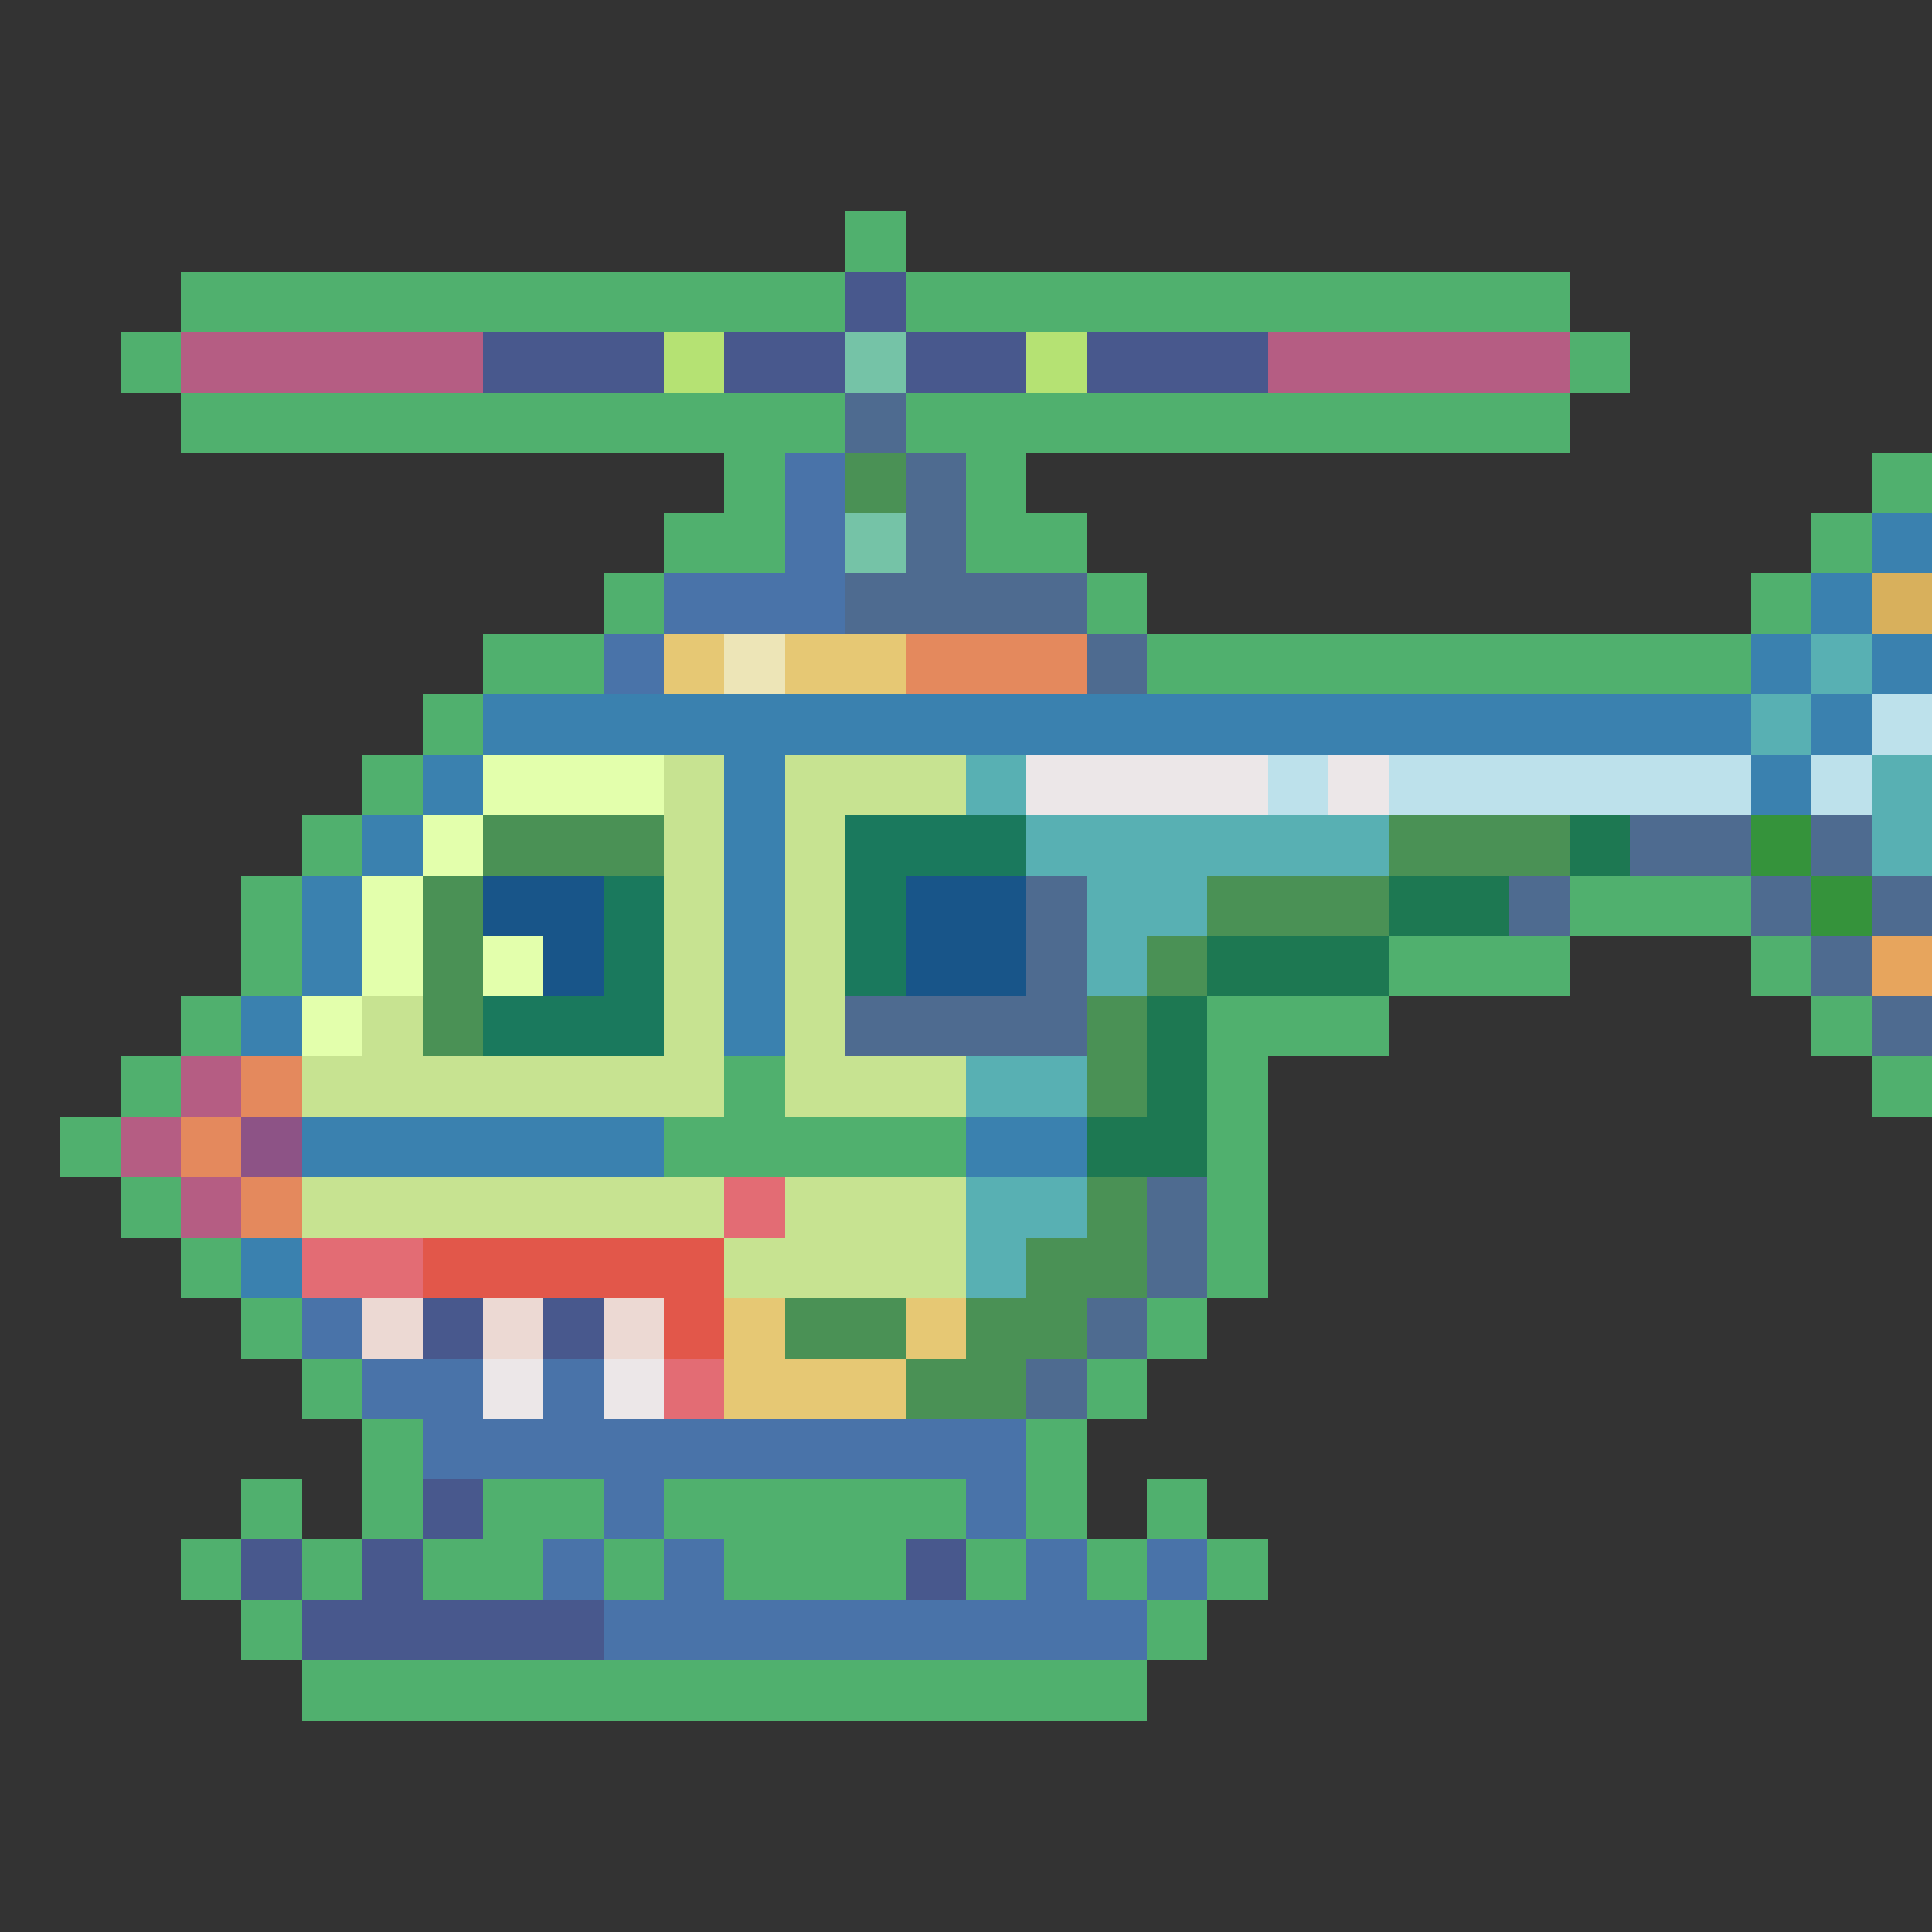 <?xml version="1.0" encoding="utf-8"?>
<!-- Generator: Adobe Illustrator 27.9.0, SVG Export Plug-In . SVG Version: 6.00 Build 0)  -->
<svg version="1.1" id="Layer_1" shape-rendering="crispEdges"
	 xmlns="http://www.w3.org/2000/svg" xmlns:xlink="http://www.w3.org/1999/xlink" x="0px" y="0px" viewBox="0 0 192 192"
	 style="enable-background:new 0 0 192 192;" xml:space="preserve">
<rect x="0" y="0" width="192" height="192" fill="#333333" stroke="none"/>
<style type="text/css">
	.st0{fill:#50B06E;}
	.st1{fill:#48588D;}
	.st2{fill:#B55D83;}
	.st3{fill:#B5E273;}
	.st4{fill:#75C3A7;}
	.st5{fill:#4E6B90;}
	.st6{fill:#4973A9;}
	.st7{fill:#4A9155;}
	.st8{fill:#3A81AF;}
	.st9{fill:#D8B05C;}
	.st10{fill:#E6C874;}
	.st11{fill:#EDE5B7;}
	.st12{fill:#E4895D;}
	.st13{fill:#58B0B3;}
	.st14{fill:#BDE1EB;}
	.st15{fill:#E3FFAC;}
	.st16{fill:#C7E391;}
	.st17{fill:#ECE7E8;}
	.st18{fill:#1A795D;}
	.st19{fill:#1D7852;}
	.st20{fill:#35933B;}
	.st21{fill:#185589;}
	.st22{fill:#E7A55D;}
	.st23{fill:#8D5386;}
	.st24{fill:#E36C74;}
	.st25{fill:#E2574A;}
	.st26{fill:#ECD9D3;}
</style>
<g>
	<rect x="84" y="21" class="st0" width="6" height="6"/>
	<rect x="18" y="27" class="st0" width="6" height="6"/>
	<rect x="24" y="27" class="st0" width="6" height="6"/>
	<rect x="30" y="27" class="st0" width="6" height="6"/>
	<rect x="36" y="27" class="st0" width="6" height="6"/>
	<rect x="42" y="27" class="st0" width="6" height="6"/>
	<rect x="48" y="27" class="st0" width="6" height="6"/>
	<rect x="54" y="27" class="st0" width="6" height="6"/>
	<rect x="60" y="27" class="st0" width="6" height="6"/>
	<rect x="66" y="27" class="st0" width="6" height="6"/>
	<rect x="72" y="27" class="st0" width="6" height="6"/>
	<rect x="78" y="27" class="st0" width="6" height="6"/>
	<rect x="84" y="27" class="st1" width="6" height="6"/>
	<rect x="90" y="27" class="st0" width="6" height="6"/>
	<rect x="96" y="27" class="st0" width="6" height="6"/>
	<rect x="102" y="27" class="st0" width="6" height="6"/>
	<rect x="108" y="27" class="st0" width="6" height="6"/>
	<rect x="114" y="27" class="st0" width="6" height="6"/>
	<rect x="120" y="27" class="st0" width="6" height="6"/>
	<rect x="126" y="27" class="st0" width="6" height="6"/>
	<rect x="132" y="27" class="st0" width="6" height="6"/>
	<rect x="138" y="27" class="st0" width="6" height="6"/>
	<rect x="144" y="27" class="st0" width="6" height="6"/>
	<rect x="150" y="27" class="st0" width="6" height="6"/>
	<rect x="12" y="33" class="st0" width="6" height="6"/>
	<rect x="18" y="33" class="st2" width="6" height="6"/>
	<rect x="24" y="33" class="st2" width="6" height="6"/>
	<rect x="30" y="33" class="st2" width="6" height="6"/>
	<rect x="36" y="33" class="st2" width="6" height="6"/>
	<rect x="42" y="33" class="st2" width="6" height="6"/>
	<rect x="48" y="33" class="st1" width="6" height="6"/>
	<rect x="54" y="33" class="st1" width="6" height="6"/>
	<rect x="60" y="33" class="st1" width="6" height="6"/>
	<rect x="66" y="33" class="st3" width="6" height="6"/>
	<rect x="72" y="33" class="st1" width="6" height="6"/>
	<rect x="78" y="33" class="st1" width="6" height="6"/>
	<rect x="84" y="33" class="st4" width="6" height="6"/>
	<rect x="90" y="33" class="st1" width="6" height="6"/>
	<rect x="96" y="33" class="st1" width="6" height="6"/>
	<rect x="102" y="33" class="st3" width="6" height="6"/>
	<rect x="108" y="33" class="st1" width="6" height="6"/>
	<rect x="114" y="33" class="st1" width="6" height="6"/>
	<rect x="120" y="33" class="st1" width="6" height="6"/>
	<rect x="126" y="33" class="st2" width="6" height="6"/>
	<rect x="132" y="33" class="st2" width="6" height="6"/>
	<rect x="138" y="33" class="st2" width="6" height="6"/>
	<rect x="144" y="33" class="st2" width="6" height="6"/>
	<rect x="150" y="33" class="st2" width="6" height="6"/>
	<rect x="156" y="33" class="st0" width="6" height="6"/>
	<rect x="18" y="39" class="st0" width="6" height="6"/>
	<rect x="24" y="39" class="st0" width="6" height="6"/>
	<rect x="30" y="39" class="st0" width="6" height="6"/>
	<rect x="36" y="39" class="st0" width="6" height="6"/>
	<rect x="42" y="39" class="st0" width="6" height="6"/>
	<rect x="48" y="39" class="st0" width="6" height="6"/>
	<rect x="54" y="39" class="st0" width="6" height="6"/>
	<rect x="60" y="39" class="st0" width="6" height="6"/>
	<rect x="66" y="39" class="st0" width="6" height="6"/>
	<rect x="72" y="39" class="st0" width="6" height="6"/>
	<rect x="78" y="39" class="st0" width="6" height="6"/>
	<rect x="84" y="39" class="st5" width="6" height="6"/>
	<rect x="90" y="39" class="st0" width="6" height="6"/>
	<rect x="96" y="39" class="st0" width="6" height="6"/>
	<rect x="102" y="39" class="st0" width="6" height="6"/>
	<rect x="108" y="39" class="st0" width="6" height="6"/>
	<rect x="114" y="39" class="st0" width="6" height="6"/>
	<rect x="120" y="39" class="st0" width="6" height="6"/>
	<rect x="126" y="39" class="st0" width="6" height="6"/>
	<rect x="132" y="39" class="st0" width="6" height="6"/>
	<rect x="138" y="39" class="st0" width="6" height="6"/>
	<rect x="144" y="39" class="st0" width="6" height="6"/>
	<rect x="150" y="39" class="st0" width="6" height="6"/>
	<rect x="72" y="45" class="st0" width="6" height="6"/>
	<rect x="78" y="45" class="st6" width="6" height="6"/>
	<rect x="84" y="45" class="st7" width="6" height="6"/>
	<rect x="90" y="45" class="st5" width="6" height="6"/>
	<rect x="96" y="45" class="st0" width="6" height="6"/>
	<rect x="186" y="45" class="st0" width="6" height="6"/>
	<rect x="66" y="51" class="st0" width="6" height="6"/>
	<rect x="72" y="51" class="st0" width="6" height="6"/>
	<rect x="78" y="51" class="st6" width="6" height="6"/>
	<rect x="84" y="51" class="st4" width="6" height="6"/>
	<rect x="90" y="51" class="st5" width="6" height="6"/>
	<rect x="96" y="51" class="st0" width="6" height="6"/>
	<rect x="102" y="51" class="st0" width="6" height="6"/>
	<rect x="180" y="51" class="st0" width="6" height="6"/>
	<rect x="186" y="51" class="st8" width="6" height="6"/>
	<rect x="60" y="57" class="st0" width="6" height="6"/>
	<rect x="66" y="57" class="st6" width="6" height="6"/>
	<rect x="72" y="57" class="st6" width="6" height="6"/>
	<rect x="78" y="57" class="st6" width="6" height="6"/>
	<rect x="84" y="57" class="st5" width="6" height="6"/>
	<rect x="90" y="57" class="st5" width="6" height="6"/>
	<rect x="96" y="57" class="st5" width="6" height="6"/>
	<rect x="102" y="57" class="st5" width="6" height="6"/>
	<rect x="108" y="57" class="st0" width="6" height="6"/>
	<rect x="174" y="57" class="st0" width="6" height="6"/>
	<rect x="180" y="57" class="st8" width="6" height="6"/>
	<rect x="186" y="57" class="st9" width="6" height="6"/>
	<rect x="48" y="63" class="st0" width="6" height="6"/>
	<rect x="54" y="63" class="st0" width="6" height="6"/>
	<rect x="60" y="63" class="st6" width="6" height="6"/>
	<rect x="66" y="63" class="st10" width="6" height="6"/>
	<rect x="72" y="63" class="st11" width="6" height="6"/>
	<rect x="78" y="63" class="st10" width="6" height="6"/>
	<rect x="84" y="63" class="st10" width="6" height="6"/>
	<rect x="90" y="63" class="st12" width="6" height="6"/>
	<rect x="96" y="63" class="st12" width="6" height="6"/>
	<rect x="102" y="63" class="st12" width="6" height="6"/>
	<rect x="108" y="63" class="st5" width="6" height="6"/>
	<rect x="114" y="63" class="st0" width="6" height="6"/>
	<rect x="120" y="63" class="st0" width="6" height="6"/>
	<rect x="126" y="63" class="st0" width="6" height="6"/>
	<rect x="132" y="63" class="st0" width="6" height="6"/>
	<rect x="138" y="63" class="st0" width="6" height="6"/>
	<rect x="144" y="63" class="st0" width="6" height="6"/>
	<rect x="150" y="63" class="st0" width="6" height="6"/>
	<rect x="156" y="63" class="st0" width="6" height="6"/>
	<rect x="162" y="63" class="st0" width="6" height="6"/>
	<rect x="168" y="63" class="st0" width="6" height="6"/>
	<rect x="174" y="63" class="st8" width="6" height="6"/>
	<rect x="180" y="63" class="st13" width="6" height="6"/>
	<rect x="186" y="63" class="st8" width="6" height="6"/>
	<rect x="42" y="69" class="st0" width="6" height="6"/>
	<rect x="48" y="69" class="st8" width="6" height="6"/>
	<rect x="54" y="69" class="st8" width="6" height="6"/>
	<rect x="60" y="69" class="st8" width="6" height="6"/>
	<rect x="66" y="69" class="st8" width="6" height="6"/>
	<rect x="72" y="69" class="st8" width="6" height="6"/>
	<rect x="78" y="69" class="st8" width="6" height="6"/>
	<rect x="84" y="69" class="st8" width="6" height="6"/>
	<rect x="90" y="69" class="st8" width="6" height="6"/>
	<rect x="96" y="69" class="st8" width="6" height="6"/>
	<rect x="102" y="69" class="st8" width="6" height="6"/>
	<rect x="108" y="69" class="st8" width="6" height="6"/>
	<rect x="114" y="69" class="st8" width="6" height="6"/>
	<rect x="120" y="69" class="st8" width="6" height="6"/>
	<rect x="126" y="69" class="st8" width="6" height="6"/>
	<rect x="132" y="69" class="st8" width="6" height="6"/>
	<rect x="138" y="69" class="st8" width="6" height="6"/>
	<rect x="144" y="69" class="st8" width="6" height="6"/>
	<rect x="150" y="69" class="st8" width="6" height="6"/>
	<rect x="156" y="69" class="st8" width="6" height="6"/>
	<rect x="162" y="69" class="st8" width="6" height="6"/>
	<rect x="168" y="69" class="st8" width="6" height="6"/>
	<rect x="174" y="69" class="st13" width="6" height="6"/>
	<rect x="180" y="69" class="st8" width="6" height="6"/>
	<rect x="186" y="69" class="st14" width="6" height="6"/>
	<rect x="36" y="75" class="st0" width="6" height="6"/>
	<rect x="42" y="75" class="st8" width="6" height="6"/>
	<rect x="48" y="75" class="st15" width="6" height="6"/>
	<rect x="54" y="75" class="st15" width="6" height="6"/>
	<rect x="60" y="75" class="st15" width="6" height="6"/>
	<rect x="66" y="75" class="st16" width="6" height="6"/>
	<rect x="72" y="75" class="st8" width="6" height="6"/>
	<rect x="78" y="75" class="st16" width="6" height="6"/>
	<rect x="84" y="75" class="st16" width="6" height="6"/>
	<rect x="90" y="75" class="st16" width="6" height="6"/>
	<rect x="96" y="75" class="st13" width="6" height="6"/>
	<rect x="102" y="75" class="st17" width="6" height="6"/>
	<rect x="108" y="75" class="st17" width="6" height="6"/>
	<rect x="114" y="75" class="st17" width="6" height="6"/>
	<rect x="120" y="75" class="st17" width="6" height="6"/>
	<rect x="126" y="75" class="st14" width="6" height="6"/>
	<rect x="132" y="75" class="st17" width="6" height="6"/>
	<rect x="138" y="75" class="st14" width="6" height="6"/>
	<rect x="144" y="75" class="st14" width="6" height="6"/>
	<rect x="150" y="75" class="st14" width="6" height="6"/>
	<rect x="156" y="75" class="st14" width="6" height="6"/>
	<rect x="162" y="75" class="st14" width="6" height="6"/>
	<rect x="168" y="75" class="st14" width="6" height="6"/>
	<rect x="174" y="75" class="st8" width="6" height="6"/>
	<rect x="180" y="75" class="st14" width="6" height="6"/>
	<rect x="186" y="75" class="st13" width="6" height="6"/>
	<rect x="30" y="81" class="st0" width="6" height="6"/>
	<rect x="36" y="81" class="st8" width="6" height="6"/>
	<rect x="42" y="81" class="st15" width="6" height="6"/>
	<rect x="48" y="81" class="st7" width="6" height="6"/>
	<rect x="54" y="81" class="st7" width="6" height="6"/>
	<rect x="60" y="81" class="st7" width="6" height="6"/>
	<rect x="66" y="81" class="st16" width="6" height="6"/>
	<rect x="72" y="81" class="st8" width="6" height="6"/>
	<rect x="78" y="81" class="st16" width="6" height="6"/>
	<rect x="84" y="81" class="st18" width="6" height="6"/>
	<rect x="90" y="81" class="st18" width="6" height="6"/>
	<rect x="96" y="81" class="st18" width="6" height="6"/>
	<rect x="102" y="81" class="st13" width="6" height="6"/>
	<rect x="108" y="81" class="st13" width="6" height="6"/>
	<rect x="114" y="81" class="st13" width="6" height="6"/>
	<rect x="120" y="81" class="st13" width="6" height="6"/>
	<rect x="126" y="81" class="st13" width="6" height="6"/>
	<rect x="132" y="81" class="st13" width="6" height="6"/>
	<rect x="138" y="81" class="st7" width="6" height="6"/>
	<rect x="144" y="81" class="st7" width="6" height="6"/>
	<rect x="150" y="81" class="st7" width="6" height="6"/>
	<rect x="156" y="81" class="st19" width="6" height="6"/>
	<rect x="162" y="81" class="st5" width="6" height="6"/>
	<rect x="168" y="81" class="st5" width="6" height="6"/>
	<rect x="174" y="81" class="st20" width="6" height="6"/>
	<rect x="180" y="81" class="st5" width="6" height="6"/>
	<rect x="186" y="81" class="st13" width="6" height="6"/>
	<rect x="24" y="87" class="st0" width="6" height="6"/>
	<rect x="30" y="87" class="st8" width="6" height="6"/>
	<rect x="36" y="87" class="st15" width="6" height="6"/>
	<rect x="42" y="87" class="st7" width="6" height="6"/>
	<rect x="48" y="87" class="st21" width="6" height="6"/>
	<rect x="54" y="87" class="st21" width="6" height="6"/>
	<rect x="60" y="87" class="st18" width="6" height="6"/>
	<rect x="66" y="87" class="st16" width="6" height="6"/>
	<rect x="72" y="87" class="st8" width="6" height="6"/>
	<rect x="78" y="87" class="st16" width="6" height="6"/>
	<rect x="84" y="87" class="st18" width="6" height="6"/>
	<rect x="90" y="87" class="st21" width="6" height="6"/>
	<rect x="96" y="87" class="st21" width="6" height="6"/>
	<rect x="102" y="87" class="st5" width="6" height="6"/>
	<rect x="108" y="87" class="st13" width="6" height="6"/>
	<rect x="114" y="87" class="st13" width="6" height="6"/>
	<rect x="120" y="87" class="st7" width="6" height="6"/>
	<rect x="126" y="87" class="st7" width="6" height="6"/>
	<rect x="132" y="87" class="st7" width="6" height="6"/>
	<rect x="138" y="87" class="st19" width="6" height="6"/>
	<rect x="144" y="87" class="st19" width="6" height="6"/>
	<rect x="150" y="87" class="st5" width="6" height="6"/>
	<rect x="156" y="87" class="st0" width="6" height="6"/>
	<rect x="162" y="87" class="st0" width="6" height="6"/>
	<rect x="168" y="87" class="st0" width="6" height="6"/>
	<rect x="174" y="87" class="st5" width="6" height="6"/>
	<rect x="180" y="87" class="st20" width="6" height="6"/>
	<rect x="186" y="87" class="st5" width="6" height="6"/>
	<rect x="24" y="93" class="st0" width="6" height="6"/>
	<rect x="30" y="93" class="st8" width="6" height="6"/>
	<rect x="36" y="93" class="st15" width="6" height="6"/>
	<rect x="42" y="93" class="st7" width="6" height="6"/>
	<rect x="48" y="93" class="st15" width="6" height="6"/>
	<rect x="54" y="93" class="st21" width="6" height="6"/>
	<rect x="60" y="93" class="st18" width="6" height="6"/>
	<rect x="66" y="93" class="st16" width="6" height="6"/>
	<rect x="72" y="93" class="st8" width="6" height="6"/>
	<rect x="78" y="93" class="st16" width="6" height="6"/>
	<rect x="84" y="93" class="st18" width="6" height="6"/>
	<rect x="90" y="93" class="st21" width="6" height="6"/>
	<rect x="96" y="93" class="st21" width="6" height="6"/>
	<rect x="102" y="93" class="st5" width="6" height="6"/>
	<rect x="108" y="93" class="st13" width="6" height="6"/>
	<rect x="114" y="93" class="st7" width="6" height="6"/>
	<rect x="120" y="93" class="st19" width="6" height="6"/>
	<rect x="126" y="93" class="st19" width="6" height="6"/>
	<rect x="132" y="93" class="st19" width="6" height="6"/>
	<rect x="138" y="93" class="st0" width="6" height="6"/>
	<rect x="144" y="93" class="st0" width="6" height="6"/>
	<rect x="150" y="93" class="st0" width="6" height="6"/>
	<rect x="174" y="93" class="st0" width="6" height="6"/>
	<rect x="180" y="93" class="st5" width="6" height="6"/>
	<rect x="186" y="93" class="st22" width="6" height="6"/>
	<rect x="18" y="99" class="st0" width="6" height="6"/>
	<rect x="24" y="99" class="st8" width="6" height="6"/>
	<rect x="30" y="99" class="st15" width="6" height="6"/>
	<rect x="36" y="99" class="st16" width="6" height="6"/>
	<rect x="42" y="99" class="st7" width="6" height="6"/>
	<rect x="48" y="99" class="st18" width="6" height="6"/>
	<rect x="54" y="99" class="st18" width="6" height="6"/>
	<rect x="60" y="99" class="st18" width="6" height="6"/>
	<rect x="66" y="99" class="st16" width="6" height="6"/>
	<rect x="72" y="99" class="st8" width="6" height="6"/>
	<rect x="78" y="99" class="st16" width="6" height="6"/>
	<rect x="84" y="99" class="st5" width="6" height="6"/>
	<rect x="90" y="99" class="st5" width="6" height="6"/>
	<rect x="96" y="99" class="st5" width="6" height="6"/>
	<rect x="102" y="99" class="st5" width="6" height="6"/>
	<rect x="108" y="99" class="st7" width="6" height="6"/>
	<rect x="114" y="99" class="st19" width="6" height="6"/>
	<rect x="120" y="99" class="st0" width="6" height="6"/>
	<rect x="126" y="99" class="st0" width="6" height="6"/>
	<rect x="132" y="99" class="st0" width="6" height="6"/>
	<rect x="180" y="99" class="st0" width="6" height="6"/>
	<rect x="186" y="99" class="st5" width="6" height="6"/>
	<rect x="12" y="105" class="st0" width="6" height="6"/>
	<rect x="18" y="105" class="st2" width="6" height="6"/>
	<rect x="24" y="105" class="st12" width="6" height="6"/>
	<rect x="30" y="105" class="st16" width="6" height="6"/>
	<rect x="36" y="105" class="st16" width="6" height="6"/>
	<rect x="42" y="105" class="st16" width="6" height="6"/>
	<rect x="48" y="105" class="st16" width="6" height="6"/>
	<rect x="54" y="105" class="st16" width="6" height="6"/>
	<rect x="60" y="105" class="st16" width="6" height="6"/>
	<rect x="66" y="105" class="st16" width="6" height="6"/>
	<rect x="72" y="105" class="st0" width="6" height="6"/>
	<rect x="78" y="105" class="st16" width="6" height="6"/>
	<rect x="84" y="105" class="st16" width="6" height="6"/>
	<rect x="90" y="105" class="st16" width="6" height="6"/>
	<rect x="96" y="105" class="st13" width="6" height="6"/>
	<rect x="102" y="105" class="st13" width="6" height="6"/>
	<rect x="108" y="105" class="st7" width="6" height="6"/>
	<rect x="114" y="105" class="st19" width="6" height="6"/>
	<rect x="120" y="105" class="st0" width="6" height="6"/>
	<rect x="186" y="105" class="st0" width="6" height="6"/>
	<rect x="6" y="111" class="st0" width="6" height="6"/>
	<rect x="12" y="111" class="st2" width="6" height="6"/>
	<rect x="18" y="111" class="st12" width="6" height="6"/>
	<rect x="24" y="111" class="st23" width="6" height="6"/>
	<rect x="30" y="111" class="st8" width="6" height="6"/>
	<rect x="36" y="111" class="st8" width="6" height="6"/>
	<rect x="42" y="111" class="st8" width="6" height="6"/>
	<rect x="48" y="111" class="st8" width="6" height="6"/>
	<rect x="54" y="111" class="st8" width="6" height="6"/>
	<rect x="60" y="111" class="st8" width="6" height="6"/>
	<rect x="66" y="111" class="st0" width="6" height="6"/>
	<rect x="72" y="111" class="st0" width="6" height="6"/>
	<rect x="78" y="111" class="st0" width="6" height="6"/>
	<rect x="84" y="111" class="st0" width="6" height="6"/>
	<rect x="90" y="111" class="st0" width="6" height="6"/>
	<rect x="96" y="111" class="st8" width="6" height="6"/>
	<rect x="102" y="111" class="st8" width="6" height="6"/>
	<rect x="108" y="111" class="st19" width="6" height="6"/>
	<rect x="114" y="111" class="st19" width="6" height="6"/>
	<rect x="120" y="111" class="st0" width="6" height="6"/>
	<rect x="12" y="117" class="st0" width="6" height="6"/>
	<rect x="18" y="117" class="st2" width="6" height="6"/>
	<rect x="24" y="117" class="st12" width="6" height="6"/>
	<rect x="30" y="117" class="st16" width="6" height="6"/>
	<rect x="36" y="117" class="st16" width="6" height="6"/>
	<rect x="42" y="117" class="st16" width="6" height="6"/>
	<rect x="48" y="117" class="st16" width="6" height="6"/>
	<rect x="54" y="117" class="st16" width="6" height="6"/>
	<rect x="60" y="117" class="st16" width="6" height="6"/>
	<rect x="66" y="117" class="st16" width="6" height="6"/>
	<rect x="72" y="117" class="st24" width="6" height="6"/>
	<rect x="78" y="117" class="st16" width="6" height="6"/>
	<rect x="84" y="117" class="st16" width="6" height="6"/>
	<rect x="90" y="117" class="st16" width="6" height="6"/>
	<rect x="96" y="117" class="st13" width="6" height="6"/>
	<rect x="102" y="117" class="st13" width="6" height="6"/>
	<rect x="108" y="117" class="st7" width="6" height="6"/>
	<rect x="114" y="117" class="st5" width="6" height="6"/>
	<rect x="120" y="117" class="st0" width="6" height="6"/>
	<rect x="18" y="123" class="st0" width="6" height="6"/>
	<rect x="24" y="123" class="st8" width="6" height="6"/>
	<rect x="30" y="123" class="st24" width="6" height="6"/>
	<rect x="36" y="123" class="st24" width="6" height="6"/>
	<rect x="42" y="123" class="st25" width="6" height="6"/>
	<rect x="48" y="123" class="st25" width="6" height="6"/>
	<rect x="54" y="123" class="st25" width="6" height="6"/>
	<rect x="60" y="123" class="st25" width="6" height="6"/>
	<rect x="66" y="123" class="st25" width="6" height="6"/>
	<rect x="72" y="123" class="st16" width="6" height="6"/>
	<rect x="78" y="123" class="st16" width="6" height="6"/>
	<rect x="84" y="123" class="st16" width="6" height="6"/>
	<rect x="90" y="123" class="st16" width="6" height="6"/>
	<rect x="96" y="123" class="st13" width="6" height="6"/>
	<rect x="102" y="123" class="st7" width="6" height="6"/>
	<rect x="108" y="123" class="st7" width="6" height="6"/>
	<rect x="114" y="123" class="st5" width="6" height="6"/>
	<rect x="120" y="123" class="st0" width="6" height="6"/>
	<rect x="24" y="129" class="st0" width="6" height="6"/>
	<rect x="30" y="129" class="st6" width="6" height="6"/>
	<rect x="36" y="129" class="st26" width="6" height="6"/>
	<rect x="42" y="129" class="st1" width="6" height="6"/>
	<rect x="48" y="129" class="st26" width="6" height="6"/>
	<rect x="54" y="129" class="st1" width="6" height="6"/>
	<rect x="60" y="129" class="st26" width="6" height="6"/>
	<rect x="66" y="129" class="st25" width="6" height="6"/>
	<rect x="72" y="129" class="st10" width="6" height="6"/>
	<rect x="78" y="129" class="st7" width="6" height="6"/>
	<rect x="84" y="129" class="st7" width="6" height="6"/>
	<rect x="90" y="129" class="st10" width="6" height="6"/>
	<rect x="96" y="129" class="st7" width="6" height="6"/>
	<rect x="102" y="129" class="st7" width="6" height="6"/>
	<rect x="108" y="129" class="st5" width="6" height="6"/>
	<rect x="114" y="129" class="st0" width="6" height="6"/>
	<rect x="30" y="135" class="st0" width="6" height="6"/>
	<rect x="36" y="135" class="st6" width="6" height="6"/>
	<rect x="42" y="135" class="st6" width="6" height="6"/>
	<rect x="48" y="135" class="st17" width="6" height="6"/>
	<rect x="54" y="135" class="st6" width="6" height="6"/>
	<rect x="60" y="135" class="st17" width="6" height="6"/>
	<rect x="66" y="135" class="st24" width="6" height="6"/>
	<rect x="72" y="135" class="st10" width="6" height="6"/>
	<rect x="78" y="135" class="st10" width="6" height="6"/>
	<rect x="84" y="135" class="st10" width="6" height="6"/>
	<rect x="90" y="135" class="st7" width="6" height="6"/>
	<rect x="96" y="135" class="st7" width="6" height="6"/>
	<rect x="102" y="135" class="st5" width="6" height="6"/>
	<rect x="108" y="135" class="st0" width="6" height="6"/>
	<rect x="36" y="141" class="st0" width="6" height="6"/>
	<rect x="42" y="141" class="st6" width="6" height="6"/>
	<rect x="48" y="141" class="st6" width="6" height="6"/>
	<rect x="54" y="141" class="st6" width="6" height="6"/>
	<rect x="60" y="141" class="st6" width="6" height="6"/>
	<rect x="66" y="141" class="st6" width="6" height="6"/>
	<rect x="72" y="141" class="st6" width="6" height="6"/>
	<rect x="78" y="141" class="st6" width="6" height="6"/>
	<rect x="84" y="141" class="st6" width="6" height="6"/>
	<rect x="90" y="141" class="st6" width="6" height="6"/>
	<rect x="96" y="141" class="st6" width="6" height="6"/>
	<rect x="102" y="141" class="st0" width="6" height="6"/>
	<rect x="24" y="147" class="st0" width="6" height="6"/>
	<rect x="36" y="147" class="st0" width="6" height="6"/>
	<rect x="42" y="147" class="st1" width="6" height="6"/>
	<rect x="48" y="147" class="st0" width="6" height="6"/>
	<rect x="54" y="147" class="st0" width="6" height="6"/>
	<rect x="60" y="147" class="st6" width="6" height="6"/>
	<rect x="66" y="147" class="st0" width="6" height="6"/>
	<rect x="72" y="147" class="st0" width="6" height="6"/>
	<rect x="78" y="147" class="st0" width="6" height="6"/>
	<rect x="84" y="147" class="st0" width="6" height="6"/>
	<rect x="90" y="147" class="st0" width="6" height="6"/>
	<rect x="96" y="147" class="st6" width="6" height="6"/>
	<rect x="102" y="147" class="st0" width="6" height="6"/>
	<rect x="114" y="147" class="st0" width="6" height="6"/>
	<rect x="18" y="153" class="st0" width="6" height="6"/>
	<rect x="24" y="153" class="st1" width="6" height="6"/>
	<rect x="30" y="153" class="st0" width="6" height="6"/>
	<rect x="36" y="153" class="st1" width="6" height="6"/>
	<rect x="42" y="153" class="st0" width="6" height="6"/>
	<rect x="48" y="153" class="st0" width="6" height="6"/>
	<rect x="54" y="153" class="st6" width="6" height="6"/>
	<rect x="60" y="153" class="st0" width="6" height="6"/>
	<rect x="66" y="153" class="st6" width="6" height="6"/>
	<rect x="72" y="153" class="st0" width="6" height="6"/>
	<rect x="78" y="153" class="st0" width="6" height="6"/>
	<rect x="84" y="153" class="st0" width="6" height="6"/>
	<rect x="90" y="153" class="st1" width="6" height="6"/>
	<rect x="96" y="153" class="st0" width="6" height="6"/>
	<rect x="102" y="153" class="st6" width="6" height="6"/>
	<rect x="108" y="153" class="st0" width="6" height="6"/>
	<rect x="114" y="153" class="st6" width="6" height="6"/>
	<rect x="120" y="153" class="st0" width="6" height="6"/>
	<rect x="24" y="159" class="st0" width="6" height="6"/>
	<rect x="30" y="159" class="st1" width="6" height="6"/>
	<rect x="36" y="159" class="st1" width="6" height="6"/>
	<rect x="42" y="159" class="st1" width="6" height="6"/>
	<rect x="48" y="159" class="st1" width="6" height="6"/>
	<rect x="54" y="159" class="st1" width="6" height="6"/>
	<rect x="60" y="159" class="st6" width="6" height="6"/>
	<rect x="66" y="159" class="st6" width="6" height="6"/>
	<rect x="72" y="159" class="st6" width="6" height="6"/>
	<rect x="78" y="159" class="st6" width="6" height="6"/>
	<rect x="84" y="159" class="st6" width="6" height="6"/>
	<rect x="90" y="159" class="st6" width="6" height="6"/>
	<rect x="96" y="159" class="st6" width="6" height="6"/>
	<rect x="102" y="159" class="st6" width="6" height="6"/>
	<rect x="108" y="159" class="st6" width="6" height="6"/>
	<rect x="114" y="159" class="st0" width="6" height="6"/>
	<rect x="30" y="165" class="st0" width="6" height="6"/>
	<rect x="36" y="165" class="st0" width="6" height="6"/>
	<rect x="42" y="165" class="st0" width="6" height="6"/>
	<rect x="48" y="165" class="st0" width="6" height="6"/>
	<rect x="54" y="165" class="st0" width="6" height="6"/>
	<rect x="60" y="165" class="st0" width="6" height="6"/>
	<rect x="66" y="165" class="st0" width="6" height="6"/>
	<rect x="72" y="165" class="st0" width="6" height="6"/>
	<rect x="78" y="165" class="st0" width="6" height="6"/>
	<rect x="84" y="165" class="st0" width="6" height="6"/>
	<rect x="90" y="165" class="st0" width="6" height="6"/>
	<rect x="96" y="165" class="st0" width="6" height="6"/>
	<rect x="102" y="165" class="st0" width="6" height="6"/>
	<rect x="108" y="165" class="st0" width="6" height="6"/>
</g>
</svg>
